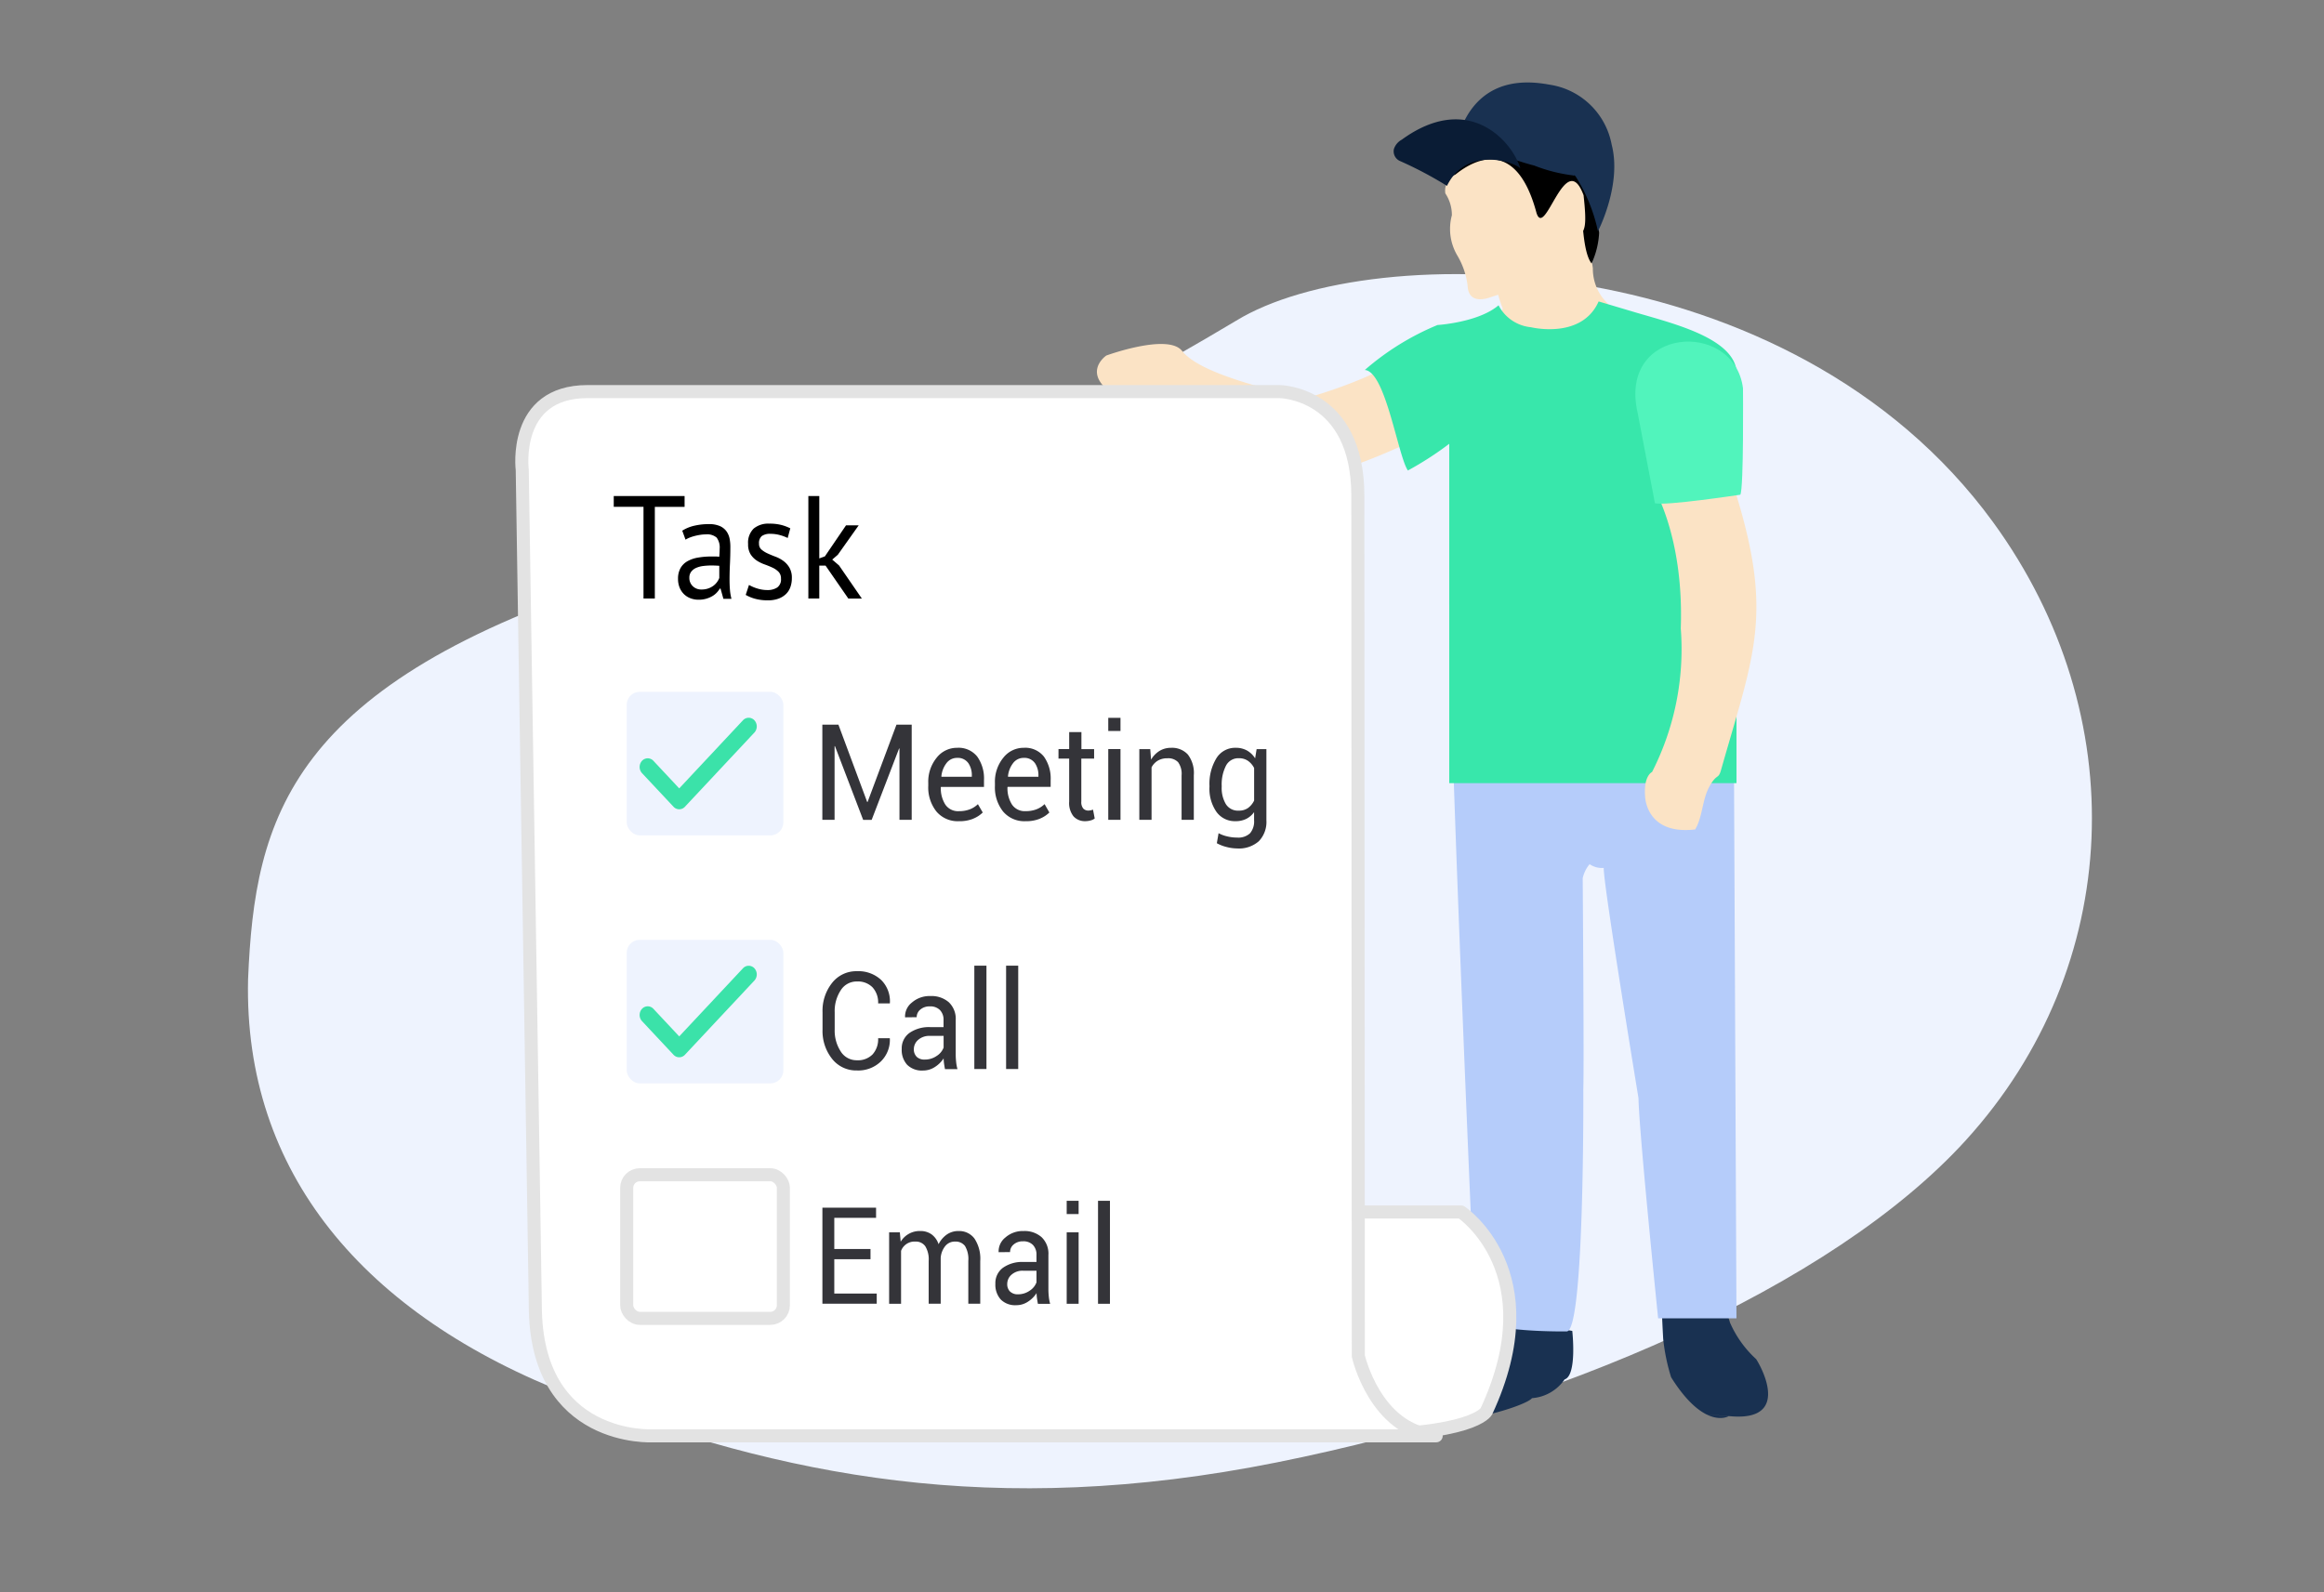 <svg id="icon" xmlns="http://www.w3.org/2000/svg" width="178" height="122" viewBox="0 0 178 122">
  <rect x="0" y="0" width="178" height="122" fill="#808080" stroke="none"/>
  <defs>
    <style>
      .cls-1, .cls-10 {
        fill: #eef3fe;
      }

      .cls-1, .cls-11, .cls-13, .cls-2, .cls-3, .cls-4, .cls-5, .cls-6, .cls-7, .cls-8, .cls-9 {
        fill-rule: evenodd;
      }

      .cls-2 {
        fill: #193151;
      }

      .cls-3 {
        fill: #fbe3c5;
      }

      .cls-5 {
        fill: #0a1c35;
      }

      .cls-6 {
        fill: #b5ccfa;
      }

      .cls-7 {
        fill: #38e7ab;
      }

      .cls-8 {
        fill: #51f4bc;
      }

      .cls-12, .cls-9 {
        fill: #fff;
        stroke: #e3e3e3;
        stroke-linejoin: round;
        stroke-width: 1px;
      }

      .cls-11 {
        fill: #343439;
      }

      .cls-13 {
        fill: #3be2a9;
      }
    </style>
  </defs>
  <path class="cls-1" d="M19,75.019c0.518-12.348,3.106-22.638,28.987-30.87S81.739,32.287,94.68,24.569c10.426-6.394,42.473-5.832,57.974,15.435,10.784,14.8,10.007,34.037-2.07,47.334-10.26,11.3-31.5,20.432-52.8,24.7-21.692,4.344-37.893,1.057-53.939-5.117S18.655,89.768,19,75.019Z"/>
  <g id="illustrator">
    <path class="cls-2" d="M131.467,98.631a18.39,18.39,0,0,1,1.039,2.7,8.27,8.27,0,0,0,2,2.792c0.449,0.682,2.612,4.723-1.87,4.385s-0.243-.01-0.243-0.01-1.837,1.109-4.4-2.986a15.128,15.128,0,0,1-.606-2.935c-0.079-1.4-.166-3.478-0.14-3.564A38.019,38.019,0,0,1,131.467,98.631Z"/>
    <path class="cls-3" d="M113.658,31.052s-7.733,4.168-11.324,4.993a8.8,8.8,0,0,1-6.171-1.407s-6.6-3.316-7.957-4.3a2.578,2.578,0,0,1-2.372.2c-3.3-1.806-1.1-3.3-1.1-3.3s4.714-1.726,5.8-.357c1.4,1.769,6.576,2.905,9.321,3.668,0,0,6.735-1.768,9.079-4.411C108.934,26.145,113.957,29.667,113.658,31.052Z"/>
    <path class="cls-2" d="M120.424,101.963s0.383,3.41-.587,3.715a3.327,3.327,0,0,1-2.5,1.437c-0.407.577-6.08,2.387-8.068,1.3,0.068-.258-1.6-1.533-0.337-3.072,0,0,5.823-2.591,6.183-4.334Z"/>
    <g id="Group_10_copy" data-name="Group 10 copy">
      <path class="cls-3" d="M121.318,16.722a1.036,1.036,0,0,1-1,1.079s0.036,1.831-.93,2.314a18.075,18.075,0,0,1-4.875,1.37,10.143,10.143,0,0,0,.586,2.152c-1.5,3.857,4.479,2.76,8.084-.343A3.677,3.677,0,0,1,122,20.559C121.807,18.972,121.241,18.247,121.318,16.722Z"/>
      <g>
        <path class="cls-4" d="M121.9,20.183a6.325,6.325,0,0,0,.58-2.353,10.725,10.725,0,0,0-1.29-3.9,2.386,2.386,0,0,0-1.35-.905,16.571,16.571,0,0,1-4.367-1.192s-4.2-.989-4.725,2.288c0,0,2.478-2.844,4.812-1.377,0,0,1.259.545,2.008,3.55,0.09,0.292.56,1.029,1.175-.293,0,0,1.218-2.789,2.127-1.811C121.27,14.82,121,19.02,121.9,20.183Z"/>
        <path class="cls-3" d="M120.781,18.087a4.163,4.163,0,0,1-.93,2.292,10.177,10.177,0,0,1-3.629,1.724l-2.007.651c-0.292.11-1.739,0.618-1.807-.862a5.935,5.935,0,0,0-.8-2.336,4,4,0,0,1-.406-3.063,2.976,2.976,0,0,0-.5-1.675,1.357,1.357,0,0,1,.781-1.453c0.7-.553,4.483-3.524,6.207,2.969,0.67,2,2.224-5.075,3.6-1.376C121.53,17.185,121.468,17.84,120.781,18.087Z"/>
        <path class="cls-2" d="M111.3,12.693s0.09-7.565,7.341-6.213a5.7,5.7,0,0,1,4.8,4.6c0.8,3.082-1.05,6.636-1.05,6.636a12.835,12.835,0,0,0-1.706-4.191c-0.131-.172-0.1-0.029-0.239-0.092a12.171,12.171,0,0,1-2.945-.753C115.613,12.221,113.493,11.009,111.3,12.693Z"/>
        <path class="cls-5" d="M107.364,10.7c5.07-3.682,8.429.047,9.083,2.2-0.469-.495-4.126-1.733-5.62,1.339a29.5,29.5,0,0,0-3.573-1.892,0.809,0.809,0,0,1-.489-0.938A1.268,1.268,0,0,1,107.364,10.7Z"/>
      </g>
    </g>
    <path class="cls-6" d="M111,46c0,9.931,2,55,2,55,1.281,1.1,7,1,7,1,1.368,0,1.269-18.53,1.269-18.53,0.063-1.829-.046-16.193-0.046-16.193a2.513,2.513,0,0,1,.529-1.072,1.645,1.645,0,0,0,1.082.287c-0.056,1.124,2.661,17.636,2.661,17.636C125.54,86.755,127,101,127,101h6l-0.268-59.454Z"/>
    <path class="cls-7" d="M104.534,28.345A20.237,20.237,0,0,1,110.1,24.9s3.141-.194,4.677-1.511a3.13,3.13,0,0,0,2.484,1.681s3.883,0.96,5.182-1.976l2.713,0.808c3.049,0.908,8.246,2.1,7.846,5.1V60H111V34a24.969,24.969,0,0,1-3.166,2.045C107.077,34.957,106.126,28.445,104.534,28.345Z"/>
    <path class="cls-3" d="M126.534,37.145s2.455,3.754,2.2,11a20.725,20.725,0,0,1-2.2,11S125.881,59.413,126,61c0,0,.04,2.992,3.834,2.545,0.576-.939.533-2.286,1.1-3.3s0.673-.511.88-1.242c2.678-9.44,4.213-12.208.526-23.09Z"/>
    <path class="cls-8" d="M133.294,37.9s-5.823.882-6.544,0.648c0.01-.034-0.953-4.936-1.316-6.907-1.541-6.63,7.391-7.2,8.065-1.9C133.5,29.75,133.566,37.459,133.294,37.9Z"/>
  </g>
  <g id="_3" data-name="3">
    <path class="cls-9" d="M99.005,92.852h12.9s6.907,4.6,1.936,15.282c0,0-1,1.915-10.967,1.8H95.135s-3.362-6.392-3.226-7.116S99.005,92.852,99.005,92.852Z"/>
    <path class="cls-9" d="M45,30H98s6,0.047,6,8l0.037,65.89s1.286,5.722,5.963,6.11H50s-9,.519-9-10L40,36S39.229,30,45,30Z"/>
    <path id="Task" class="cls-4" d="M52.433,38H47.008v0.83h2.279v7.024h0.868V38.832h2.279V38Zm0.073,3.344a1.973,1.973,0,0,1,.34-0.167,3.257,3.257,0,0,1,.408-0.127q0.214-.052.418-0.081a2.722,2.722,0,0,1,.382-0.029,1.123,1.123,0,0,1,.836.247,1.267,1.267,0,0,1,.23.864q0,0.269-.031.606a1.9,1.9,0,0,0-.288-0.023H54.514a6.049,6.049,0,0,0-1.051.084,2.485,2.485,0,0,0-.815.281,1.4,1.4,0,0,0-.528.527,1.649,1.649,0,0,0-.188.825,1.724,1.724,0,0,0,.12.662,1.494,1.494,0,0,0,.329.5,1.433,1.433,0,0,0,.5.32,1.7,1.7,0,0,0,.622.112,2.029,2.029,0,0,0,1.056-.275A1.524,1.524,0,0,0,54.9,45.4a1.843,1.843,0,0,0,.235-0.309h0.052l0.22,0.785h0.617a3.946,3.946,0,0,1-.115-0.684q-0.031-.37-0.031-0.785,0-.572.031-1.212t0.031-1.313a3.254,3.254,0,0,0-.057-0.606,1.457,1.457,0,0,0-.23-0.556,1.232,1.232,0,0,0-.5-0.41,2.046,2.046,0,0,0-.873-0.157,4.832,4.832,0,0,0-1.1.123,2.893,2.893,0,0,0-.925.381Zm0.554,3.563a0.858,0.858,0,0,1-.261-0.645A0.746,0.746,0,0,1,52.94,43.8a0.962,0.962,0,0,1,.376-0.292,1.9,1.9,0,0,1,.544-0.146,5,5,0,0,1,.632-0.039q0.146,0,.3.006t0.3,0.017v0.931a1.339,1.339,0,0,1-.439.589,1.476,1.476,0,0,1-.4.213,1.515,1.515,0,0,1-.523.084A0.923,0.923,0,0,1,53.061,44.909Zm6.46,0.107a1.334,1.334,0,0,1-.742.191,2.559,2.559,0,0,1-.784-0.123,2.947,2.947,0,0,1-.627-0.269l-0.251.763a3.065,3.065,0,0,0,.7.292,3.617,3.617,0,0,0,1.014.123,2.252,2.252,0,0,0,.8-0.129,1.632,1.632,0,0,0,.57-0.353,1.375,1.375,0,0,0,.34-0.539,2.026,2.026,0,0,0,.11-0.673,1.549,1.549,0,0,0-.188-0.813A1.754,1.754,0,0,0,60,42.973a2.538,2.538,0,0,0-.606-0.325q-0.329-.123-0.606-0.252a1.991,1.991,0,0,1-.465-0.292,0.568,0.568,0,0,1-.188-0.454,0.7,0.7,0,0,1,.214-0.584,1.09,1.09,0,0,1,.674-0.168,2.686,2.686,0,0,1,.727.1,3.145,3.145,0,0,1,.58.219l0.2-.741a3.51,3.51,0,0,0-.664-0.252,3.575,3.575,0,0,0-.946-0.107,1.747,1.747,0,0,0-1.192.376,1.5,1.5,0,0,0-.429,1.184,1.435,1.435,0,0,0,.188.785,1.623,1.623,0,0,0,.465.477,2.756,2.756,0,0,0,.606.3q0.329,0.118.606,0.247a1.59,1.59,0,0,1,.465.32,0.719,0.719,0,0,1,.188.527A0.755,0.755,0,0,1,59.52,45.015Zm5.456,0.842h1.035l-1.746-2.536-0.523-.449,0.429-.37,1.6-2.256H64.8l-1.62,2.379-0.429.157V38H61.914v7.855H62.75V43.332h0.481Z"/>
    <g>
      <rect id="Rounded_Rectangle_601" data-name="Rounded Rectangle 601" class="cls-10" x="48" y="53" width="12" height="11" rx="1" ry="1"/>
      <path id="Meeting" class="cls-11" d="M64.217,55.519H62.985V62.81h0.937V57.167l0.029-.005,2.16,5.649h0.652l2.1-5.468,0.029,0V62.81h0.937V55.519H68.662l-2.213,5.924H66.42Zm10.326,7.2a2.238,2.238,0,0,0,.728-0.473L74.9,61.609a1.848,1.848,0,0,1-.616.393,2.251,2.251,0,0,1-.835.143,1.176,1.176,0,0,1-1.047-.508,2.327,2.327,0,0,1-.343-1.325l0.014-.025h3.293V59.766a2.886,2.886,0,0,0-.516-1.8,1.826,1.826,0,0,0-1.549-.676,1.968,1.968,0,0,0-1.563.764,2.9,2.9,0,0,0-.64,1.93v0.22a2.968,2.968,0,0,0,.621,1.963,2.127,2.127,0,0,0,1.73.746A2.772,2.772,0,0,0,74.543,62.723Zm-0.385-4.269a1.637,1.637,0,0,1,.276.977v0.08H72.112l-0.01-.025a1.937,1.937,0,0,1,.393-1.019,1,1,0,0,1,.811-0.4A0.977,0.977,0,0,1,74.158,58.454Zm5.487,4.269a2.238,2.238,0,0,0,.728-0.473l-0.366-.641A1.848,1.848,0,0,1,79.39,62a2.252,2.252,0,0,1-.835.143,1.176,1.176,0,0,1-1.047-.508,2.327,2.327,0,0,1-.343-1.325l0.014-.025h3.293V59.766a2.886,2.886,0,0,0-.516-1.8,1.826,1.826,0,0,0-1.549-.676,1.967,1.967,0,0,0-1.563.764,2.9,2.9,0,0,0-.64,1.93v0.22a2.968,2.968,0,0,0,.621,1.963,2.127,2.127,0,0,0,1.73.746A2.773,2.773,0,0,0,79.644,62.723Zm-0.386-4.269a1.637,1.637,0,0,1,.276.977v0.08H77.213l-0.01-.025a1.938,1.938,0,0,1,.393-1.019,1,1,0,0,1,.811-0.4A0.977,0.977,0,0,1,79.259,58.454Zm2.632-2.369v1.307H81.072v0.731H81.89v3.29a1.631,1.631,0,0,0,.338,1.139,1.181,1.181,0,0,0,.909.363,1.489,1.489,0,0,0,.4-0.058,0.811,0.811,0,0,0,.309-0.148l-0.129-.676a1.289,1.289,0,0,1-.166.047,0.827,0.827,0,0,1-.181.023,0.527,0.527,0,0,1-.4-0.155,0.763,0.763,0,0,1-.15-0.536v-3.29H83.8V57.392H82.828V56.085H81.89Zm3.93,1.307H84.884V62.81h0.937V57.392Zm0-2.394H84.884V56h0.937V55Zm1.442,2.394V62.81H88.2V58.789a1.3,1.3,0,0,1,.478-0.513,1.4,1.4,0,0,1,.735-0.183,1.046,1.046,0,0,1,.821.3A1.52,1.52,0,0,1,90.5,59.41v3.4h0.937V59.39a2.333,2.333,0,0,0-.457-1.585,1.636,1.636,0,0,0-1.29-.513,1.654,1.654,0,0,0-.883.238,1.919,1.919,0,0,0-.645.669L88.1,57.392H87.263Zm5.372,2.914a3.106,3.106,0,0,0,.531,1.89,1.728,1.728,0,0,0,1.473.719,1.8,1.8,0,0,0,.814-0.175,1.679,1.679,0,0,0,.6-0.516V62.84a1.4,1.4,0,0,1-.312,1,1.323,1.323,0,0,1-1,.328,3.2,3.2,0,0,1-.754-0.093,2.625,2.625,0,0,1-.654-0.243L93.2,64.6a3.042,3.042,0,0,0,.759.293,3.322,3.322,0,0,0,.8.108,2.291,2.291,0,0,0,1.661-.558,2.127,2.127,0,0,0,.576-1.6V57.392H96.247l-0.114.706a1.769,1.769,0,0,0-.623-0.6,1.734,1.734,0,0,0-.861-0.208,1.681,1.681,0,0,0-1.482.8,3.759,3.759,0,0,0-.531,2.108v0.105Zm0.937-.105a3.155,3.155,0,0,1,.321-1.522,1.058,1.058,0,0,1,.992-0.586,1.191,1.191,0,0,1,.7.2,1.507,1.507,0,0,1,.471.548v2.494a1.519,1.519,0,0,1-.471.573,1.194,1.194,0,0,1-.709.2,1.089,1.089,0,0,1-.985-0.5,2.4,2.4,0,0,1-.319-1.312V60.2Z"/>
    </g>
    <g id="Group_18_copy" data-name="Group 18 copy">
      <rect id="Rounded_Rectangle_601-2" data-name="Rounded Rectangle 601" class="cls-10" x="48" y="72" width="12" height="11" rx="1" ry="1"/>
      <path id="Call" class="cls-11" d="M67.258,79.538a1.735,1.735,0,0,1-.425,1.241,1.569,1.569,0,0,1-1.2.449,1.433,1.433,0,0,1-1.24-.675,2.915,2.915,0,0,1-.462-1.686V77.543a2.9,2.9,0,0,1,.462-1.675,1.433,1.433,0,0,1,1.24-.675,1.564,1.564,0,0,1,1.2.452,1.722,1.722,0,0,1,.425,1.229H68.15l0.009-.031a2.294,2.294,0,0,0-.67-1.769,2.55,2.55,0,0,0-1.854-.668,2.345,2.345,0,0,0-1.9.891A3.433,3.433,0,0,0,63,77.553v1.315a3.423,3.423,0,0,0,.733,2.254,2.347,2.347,0,0,0,1.9.888,2.488,2.488,0,0,0,1.844-.7,2.306,2.306,0,0,0,.679-1.741l-0.009-.031H67.258ZM73.333,81.9a3.123,3.123,0,0,1-.1-0.538A5.557,5.557,0,0,1,73.2,80.8V78.152a1.745,1.745,0,0,0-.528-1.368,2.01,2.01,0,0,0-1.4-.475,2.061,2.061,0,0,0-1.431.5,1.351,1.351,0,0,0-.521,1.1l0.009,0.03,0.882-.01a0.751,0.751,0,0,1,.278-0.584,1.07,1.07,0,0,1,.731-0.244,1.029,1.029,0,0,1,.774.282,1.051,1.051,0,0,1,.274.764v0.543H71.263a2.617,2.617,0,0,0-1.606.444,1.453,1.453,0,0,0-.592,1.231,1.686,1.686,0,0,0,.417,1.211,1.6,1.6,0,0,0,1.215.439,1.639,1.639,0,0,0,.9-0.266,2.235,2.235,0,0,0,.677-0.663,3.453,3.453,0,0,0,.031.383q0.026,0.19.073,0.439h0.957Zm-3.127-.944a0.784,0.784,0,0,1-.212-0.579,0.936,0.936,0,0,1,.337-0.716,1.29,1.29,0,0,1,.9-0.3h1.042v0.894a1.3,1.3,0,0,1-.528.64,1.568,1.568,0,0,1-.91.279A0.848,0.848,0,0,1,70.206,80.96Zm5.349-6.975H74.626V81.9h0.929v-7.92Zm2.434,0H77.059V81.9h0.929v-7.92Z"/>
      <rect id="Rounded_Rectangle_601_copy_2" data-name="Rounded Rectangle 601 copy 2" class="cls-12" x="48" y="90" width="12" height="11" rx="1" ry="1"/>
      <path id="Forma_1" data-name="Forma 1" class="cls-13" d="M56.906,74.182L52.023,79.4,50.049,77.29a0.593,0.593,0,0,0-.878,0,0.7,0.7,0,0,0,0,.938l2.413,2.577a0.593,0.593,0,0,0,.878,0v0l5.32-5.684a0.7,0.7,0,0,0,0-.938A0.593,0.593,0,0,0,56.906,74.182Z"/>
      <path id="Forma_1_copy_2" data-name="Forma 1 copy 2" class="cls-13" d="M56.906,55.182L52.023,60.4,50.049,58.29a0.593,0.593,0,0,0-.878,0,0.7,0.7,0,0,0,0,.938l2.413,2.577a0.593,0.593,0,0,0,.878,0v0l5.32-5.684a0.7,0.7,0,0,0,0-.938A0.593,0.593,0,0,0,56.906,55.182Z"/>
      <path id="Email" class="cls-11" d="M66.673,95.686H63.9V93.3h3.2V92.521h-4.11v7.36h4.161V99.1H63.9V96.469h2.774V95.686ZM68.1,94.412v5.47h0.914V95.832a1.1,1.1,0,0,1,1.1-.713,0.879,0.879,0,0,1,.754.356,1.916,1.916,0,0,1,.262,1.125v3.281H72.05V96.368a1.614,1.614,0,0,1,.341-0.895,0.933,0.933,0,0,1,.758-0.354,0.9,0.9,0,0,1,.761.336,1.944,1.944,0,0,1,.255,1.145v3.281h0.914V96.611a2.79,2.79,0,0,0-.445-1.726,1.451,1.451,0,0,0-1.211-.574,1.544,1.544,0,0,0-.907.27,1.988,1.988,0,0,0-.629.74,1.518,1.518,0,0,0-.541-0.758,1.458,1.458,0,0,0-.86-0.253,1.694,1.694,0,0,0-1.5.819l-0.065-.718H68.1Zm12.331,5.47a3.143,3.143,0,0,1-.1-0.536A5.568,5.568,0,0,1,80.3,98.78V96.146a1.748,1.748,0,0,0-.52-1.362,1.962,1.962,0,0,0-1.373-.473,2.013,2.013,0,0,0-1.408.5,1.352,1.352,0,0,0-.513,1.092l0.009,0.03,0.868-.01a0.751,0.751,0,0,1,.274-0.581,1.043,1.043,0,0,1,.719-0.243,1,1,0,0,1,.761.281,1.054,1.054,0,0,1,.269.761v0.541H78.4a2.551,2.551,0,0,0-1.58.442,1.453,1.453,0,0,0-.582,1.226,1.692,1.692,0,0,0,.411,1.206,1.56,1.56,0,0,0,1.194.437,1.6,1.6,0,0,0,.884-0.265,2.21,2.21,0,0,0,.666-0.66,3.469,3.469,0,0,0,.03.382q0.026,0.19.072,0.437h0.942Zm-3.076-.94a0.786,0.786,0,0,1-.209-0.576,0.937,0.937,0,0,1,.332-0.713,1.259,1.259,0,0,1,.884-0.3h1.025v0.89a1.294,1.294,0,0,1-.52.637,1.529,1.529,0,0,1-.9.278A0.828,0.828,0,0,1,77.357,98.941Zm5.261-4.529H81.7v5.47h0.914v-5.47Zm0-2.416H81.7v1.016h0.914V92Zm2.394,0H84.1v7.886h0.914V92Z"/>
    </g>
  </g>
</svg>
